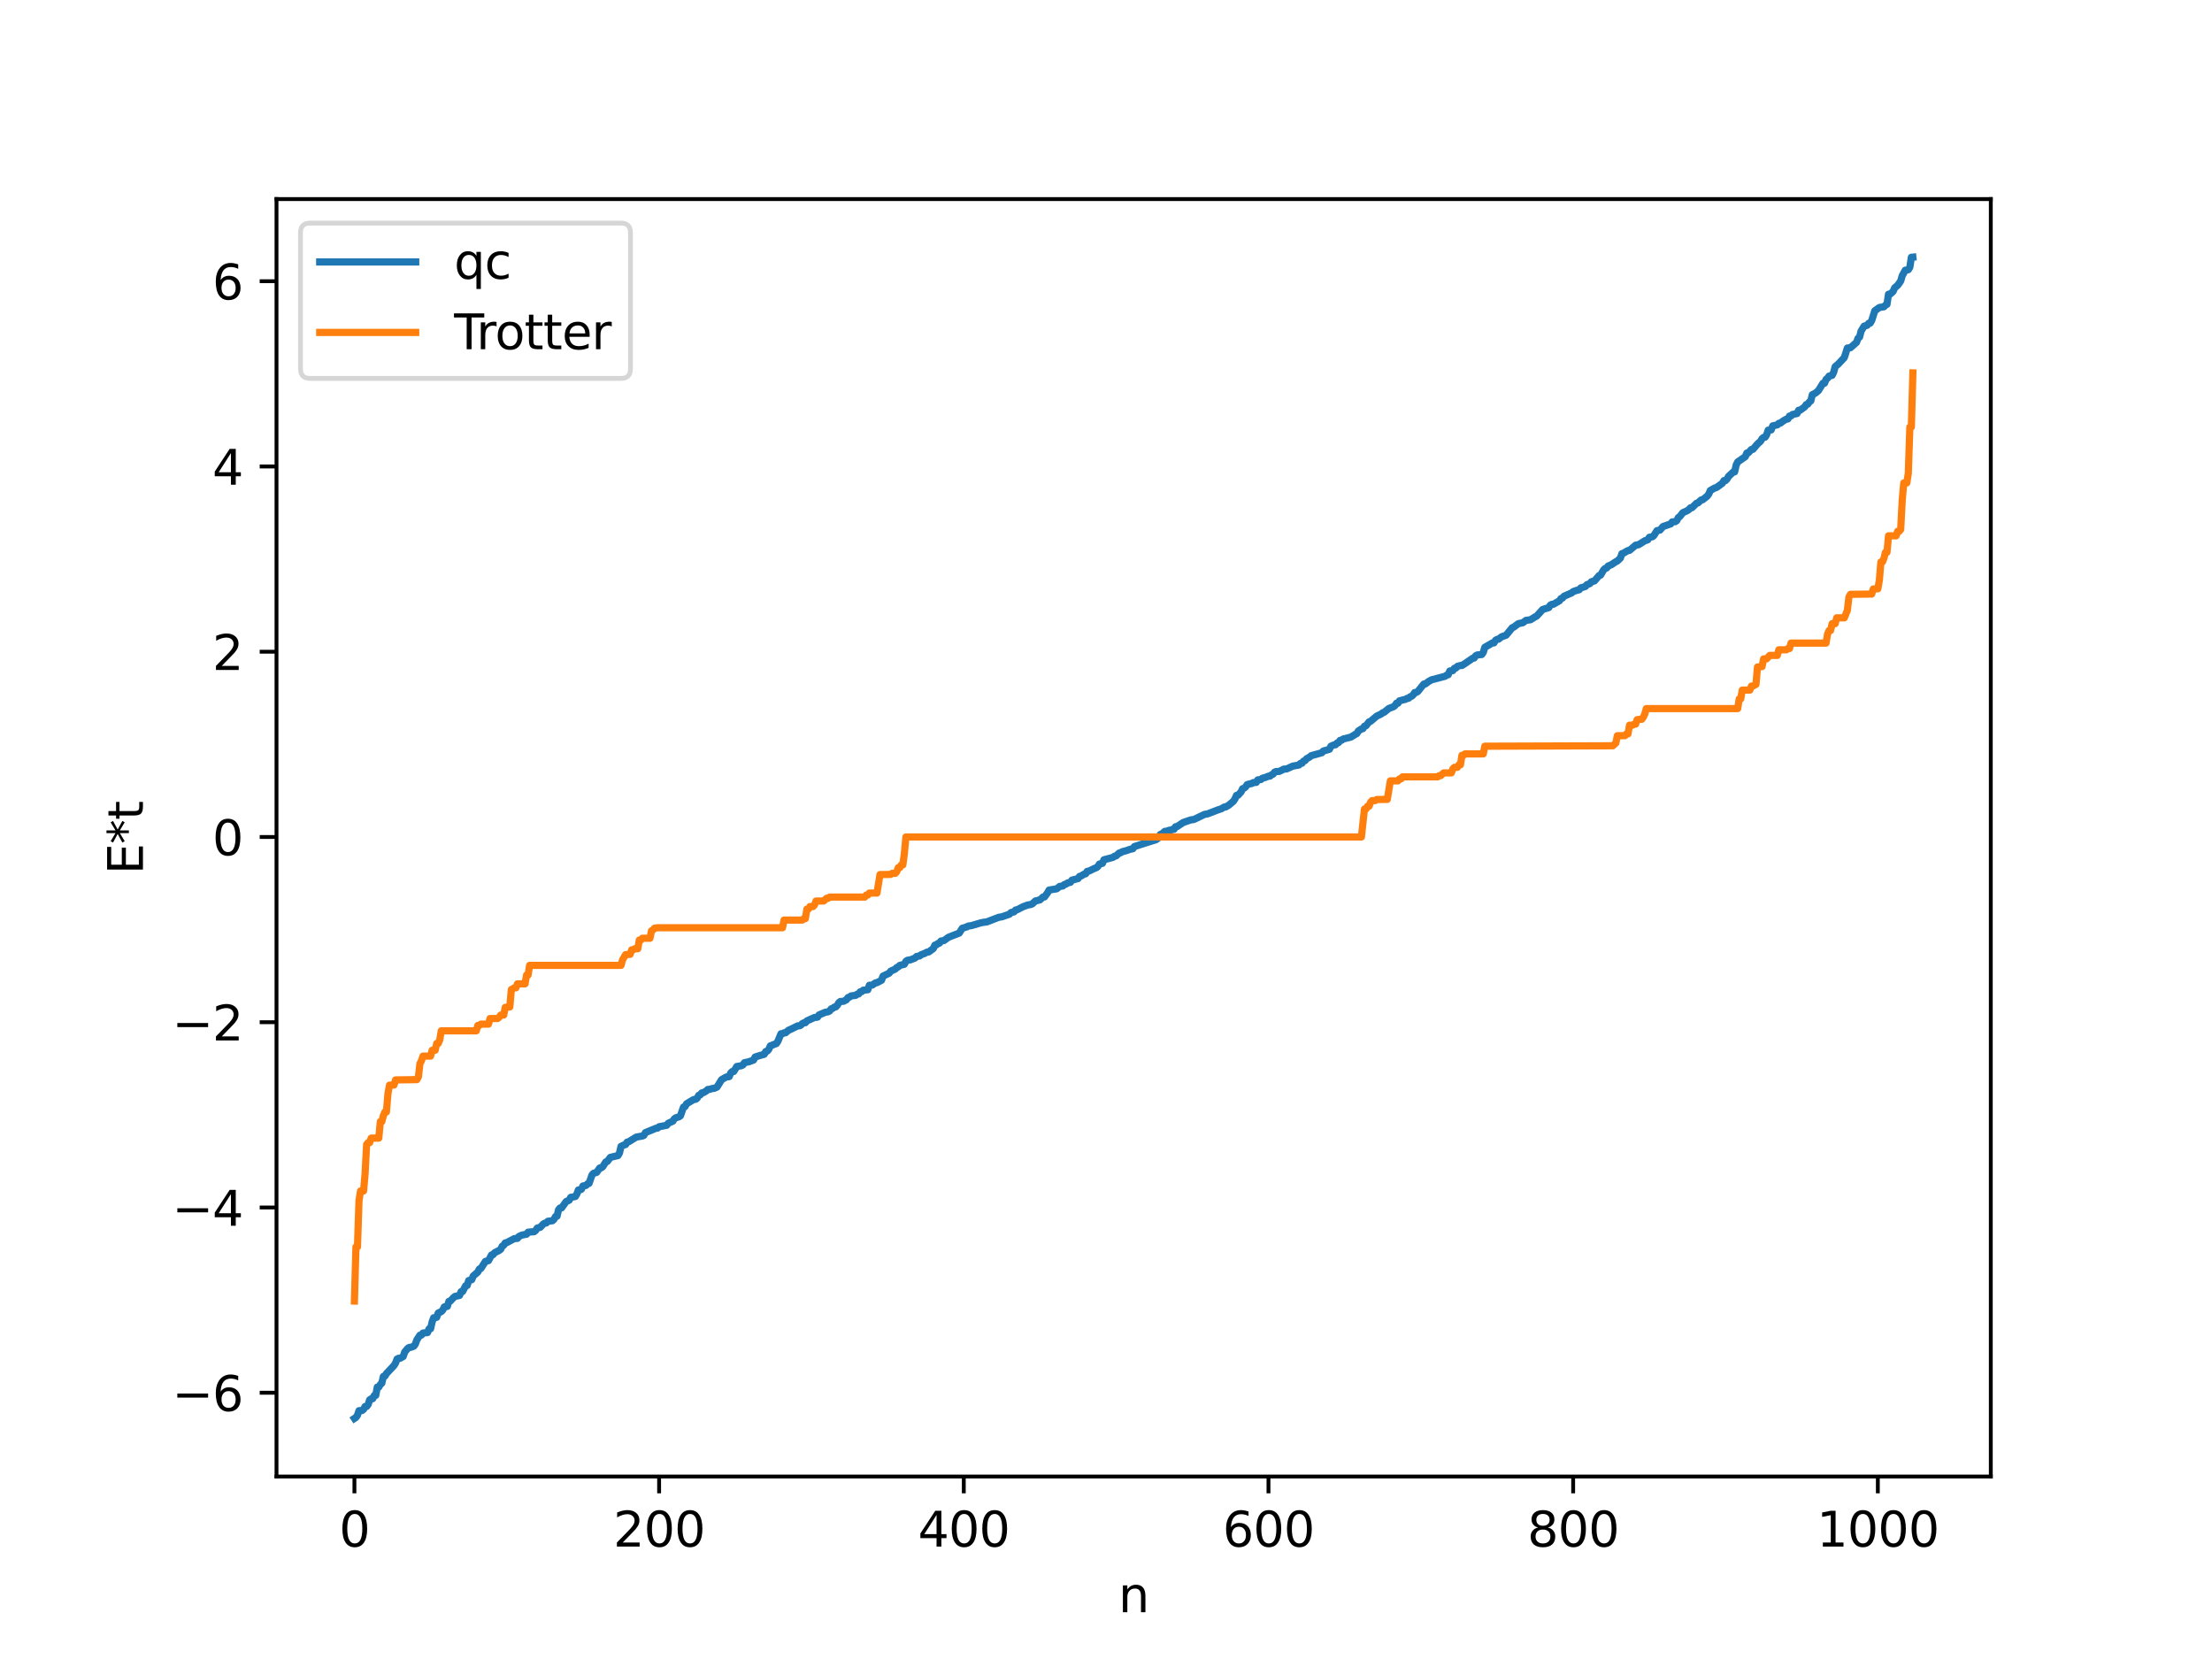 <?xml version="1.0" encoding="utf-8" standalone="no"?>
<!DOCTYPE svg PUBLIC "-//W3C//DTD SVG 1.1//EN"
  "http://www.w3.org/Graphics/SVG/1.1/DTD/svg11.dtd">
<svg xmlns:xlink="http://www.w3.org/1999/xlink" width="460.8pt" height="345.6pt" viewBox="0 0 460.8 345.6" xmlns="http://www.w3.org/2000/svg" version="1.1">
 <defs>
  <style type="text/css">*{stroke-linejoin: round; stroke-linecap: butt}</style>
 </defs>
 <g id="figure_1">
  <g id="patch_1">
   <path d="M 0 345.6 
L 460.8 345.6 
L 460.8 0 
L 0 0 
z
" style="fill: #ffffff"/>
  </g>
  <g id="axes_1">
   <g id="patch_2">
    <path d="M 57.6 307.584 
L 414.72 307.584 
L 414.72 41.472 
L 57.6 41.472 
z
" style="fill: #ffffff"/>
   </g>
   <g id="matplotlib.axis_1">
    <g id="xtick_1">
     <g id="line2d_1">
      <defs>
       <path id="m4fececd6fd" d="M 0 0 
L 0 3.5 
" style="stroke: #000000; stroke-width: 0.8"/>
      </defs>
      <g>
       <use xlink:href="#m4fececd6fd" x="73.833" y="307.584" style="stroke: #000000; stroke-width: 0.8"/>
      </g>
     </g>
     <g id="text_1">
      <!-- 0 -->
      <g transform="translate(70.651 322.182) scale(0.1 -0.1)">
       <defs>
        <path id="DejaVuSans-30" d="M 2034 4250 
Q 1547 4250 1301 3770 
Q 1056 3291 1056 2328 
Q 1056 1369 1301 889 
Q 1547 409 2034 409 
Q 2525 409 2770 889 
Q 3016 1369 3016 2328 
Q 3016 3291 2770 3770 
Q 2525 4250 2034 4250 
z
M 2034 4750 
Q 2819 4750 3233 4129 
Q 3647 3509 3647 2328 
Q 3647 1150 3233 529 
Q 2819 -91 2034 -91 
Q 1250 -91 836 529 
Q 422 1150 422 2328 
Q 422 3509 836 4129 
Q 1250 4750 2034 4750 
z
" transform="scale(0.016)"/>
       </defs>
       <use xlink:href="#DejaVuSans-30"/>
      </g>
     </g>
    </g>
    <g id="xtick_2">
     <g id="line2d_2">
      <g>
       <use xlink:href="#m4fececd6fd" x="137.304" y="307.584" style="stroke: #000000; stroke-width: 0.8"/>
      </g>
     </g>
     <g id="text_2">
      <!-- 200 -->
      <g transform="translate(127.76 322.182) scale(0.1 -0.1)">
       <defs>
        <path id="DejaVuSans-32" d="M 1228 531 
L 3431 531 
L 3431 0 
L 469 0 
L 469 531 
Q 828 903 1448 1529 
Q 2069 2156 2228 2338 
Q 2531 2678 2651 2914 
Q 2772 3150 2772 3378 
Q 2772 3750 2511 3984 
Q 2250 4219 1831 4219 
Q 1534 4219 1204 4116 
Q 875 4013 500 3803 
L 500 4441 
Q 881 4594 1212 4672 
Q 1544 4750 1819 4750 
Q 2544 4750 2975 4387 
Q 3406 4025 3406 3419 
Q 3406 3131 3298 2873 
Q 3191 2616 2906 2266 
Q 2828 2175 2409 1742 
Q 1991 1309 1228 531 
z
" transform="scale(0.016)"/>
       </defs>
       <use xlink:href="#DejaVuSans-32"/>
       <use xlink:href="#DejaVuSans-30" x="63.623"/>
       <use xlink:href="#DejaVuSans-30" x="127.246"/>
      </g>
     </g>
    </g>
    <g id="xtick_3">
     <g id="line2d_3">
      <g>
       <use xlink:href="#m4fececd6fd" x="200.775" y="307.584" style="stroke: #000000; stroke-width: 0.8"/>
      </g>
     </g>
     <g id="text_3">
      <!-- 400 -->
      <g transform="translate(191.231 322.182) scale(0.1 -0.1)">
       <defs>
        <path id="DejaVuSans-34" d="M 2419 4116 
L 825 1625 
L 2419 1625 
L 2419 4116 
z
M 2253 4666 
L 3047 4666 
L 3047 1625 
L 3713 1625 
L 3713 1100 
L 3047 1100 
L 3047 0 
L 2419 0 
L 2419 1100 
L 313 1100 
L 313 1709 
L 2253 4666 
z
" transform="scale(0.016)"/>
       </defs>
       <use xlink:href="#DejaVuSans-34"/>
       <use xlink:href="#DejaVuSans-30" x="63.623"/>
       <use xlink:href="#DejaVuSans-30" x="127.246"/>
      </g>
     </g>
    </g>
    <g id="xtick_4">
     <g id="line2d_4">
      <g>
       <use xlink:href="#m4fececd6fd" x="264.246" y="307.584" style="stroke: #000000; stroke-width: 0.8"/>
      </g>
     </g>
     <g id="text_4">
      <!-- 600 -->
      <g transform="translate(254.702 322.182) scale(0.1 -0.1)">
       <defs>
        <path id="DejaVuSans-36" d="M 2113 2584 
Q 1688 2584 1439 2293 
Q 1191 2003 1191 1497 
Q 1191 994 1439 701 
Q 1688 409 2113 409 
Q 2538 409 2786 701 
Q 3034 994 3034 1497 
Q 3034 2003 2786 2293 
Q 2538 2584 2113 2584 
z
M 3366 4563 
L 3366 3988 
Q 3128 4100 2886 4159 
Q 2644 4219 2406 4219 
Q 1781 4219 1451 3797 
Q 1122 3375 1075 2522 
Q 1259 2794 1537 2939 
Q 1816 3084 2150 3084 
Q 2853 3084 3261 2657 
Q 3669 2231 3669 1497 
Q 3669 778 3244 343 
Q 2819 -91 2113 -91 
Q 1303 -91 875 529 
Q 447 1150 447 2328 
Q 447 3434 972 4092 
Q 1497 4750 2381 4750 
Q 2619 4750 2861 4703 
Q 3103 4656 3366 4563 
z
" transform="scale(0.016)"/>
       </defs>
       <use xlink:href="#DejaVuSans-36"/>
       <use xlink:href="#DejaVuSans-30" x="63.623"/>
       <use xlink:href="#DejaVuSans-30" x="127.246"/>
      </g>
     </g>
    </g>
    <g id="xtick_5">
     <g id="line2d_5">
      <g>
       <use xlink:href="#m4fececd6fd" x="327.717" y="307.584" style="stroke: #000000; stroke-width: 0.8"/>
      </g>
     </g>
     <g id="text_5">
      <!-- 800 -->
      <g transform="translate(318.173 322.182) scale(0.1 -0.1)">
       <defs>
        <path id="DejaVuSans-38" d="M 2034 2216 
Q 1584 2216 1326 1975 
Q 1069 1734 1069 1313 
Q 1069 891 1326 650 
Q 1584 409 2034 409 
Q 2484 409 2743 651 
Q 3003 894 3003 1313 
Q 3003 1734 2745 1975 
Q 2488 2216 2034 2216 
z
M 1403 2484 
Q 997 2584 770 2862 
Q 544 3141 544 3541 
Q 544 4100 942 4425 
Q 1341 4750 2034 4750 
Q 2731 4750 3128 4425 
Q 3525 4100 3525 3541 
Q 3525 3141 3298 2862 
Q 3072 2584 2669 2484 
Q 3125 2378 3379 2068 
Q 3634 1759 3634 1313 
Q 3634 634 3220 271 
Q 2806 -91 2034 -91 
Q 1263 -91 848 271 
Q 434 634 434 1313 
Q 434 1759 690 2068 
Q 947 2378 1403 2484 
z
M 1172 3481 
Q 1172 3119 1398 2916 
Q 1625 2713 2034 2713 
Q 2441 2713 2670 2916 
Q 2900 3119 2900 3481 
Q 2900 3844 2670 4047 
Q 2441 4250 2034 4250 
Q 1625 4250 1398 4047 
Q 1172 3844 1172 3481 
z
" transform="scale(0.016)"/>
       </defs>
       <use xlink:href="#DejaVuSans-38"/>
       <use xlink:href="#DejaVuSans-30" x="63.623"/>
       <use xlink:href="#DejaVuSans-30" x="127.246"/>
      </g>
     </g>
    </g>
    <g id="xtick_6">
     <g id="line2d_6">
      <g>
       <use xlink:href="#m4fececd6fd" x="391.188" y="307.584" style="stroke: #000000; stroke-width: 0.8"/>
      </g>
     </g>
     <g id="text_6">
      <!-- 1000 -->
      <g transform="translate(378.463 322.182) scale(0.1 -0.1)">
       <defs>
        <path id="DejaVuSans-31" d="M 794 531 
L 1825 531 
L 1825 4091 
L 703 3866 
L 703 4441 
L 1819 4666 
L 2450 4666 
L 2450 531 
L 3481 531 
L 3481 0 
L 794 0 
L 794 531 
z
" transform="scale(0.016)"/>
       </defs>
       <use xlink:href="#DejaVuSans-31"/>
       <use xlink:href="#DejaVuSans-30" x="63.623"/>
       <use xlink:href="#DejaVuSans-30" x="127.246"/>
       <use xlink:href="#DejaVuSans-30" x="190.869"/>
      </g>
     </g>
    </g>
    <g id="text_7">
     <!-- n -->
     <g transform="translate(232.991 335.861) scale(0.1 -0.1)">
      <defs>
       <path id="DejaVuSans-6e" d="M 3513 2113 
L 3513 0 
L 2938 0 
L 2938 2094 
Q 2938 2591 2744 2837 
Q 2550 3084 2163 3084 
Q 1697 3084 1428 2787 
Q 1159 2491 1159 1978 
L 1159 0 
L 581 0 
L 581 3500 
L 1159 3500 
L 1159 2956 
Q 1366 3272 1645 3428 
Q 1925 3584 2291 3584 
Q 2894 3584 3203 3211 
Q 3513 2838 3513 2113 
z
" transform="scale(0.016)"/>
      </defs>
      <use xlink:href="#DejaVuSans-6e"/>
     </g>
    </g>
   </g>
   <g id="matplotlib.axis_2">
    <g id="ytick_1">
     <g id="line2d_7">
      <defs>
       <path id="mec9eb1b627" d="M 0 0 
L -3.5 0 
" style="stroke: #000000; stroke-width: 0.8"/>
      </defs>
      <g>
       <use xlink:href="#mec9eb1b627" x="57.6" y="290.133" style="stroke: #000000; stroke-width: 0.8"/>
      </g>
     </g>
     <g id="text_8">
      <!-- −6 -->
      <g transform="translate(35.858 293.933) scale(0.1 -0.1)">
       <defs>
        <path id="DejaVuSans-2212" d="M 678 2272 
L 4684 2272 
L 4684 1741 
L 678 1741 
L 678 2272 
z
" transform="scale(0.016)"/>
       </defs>
       <use xlink:href="#DejaVuSans-2212"/>
       <use xlink:href="#DejaVuSans-36" x="83.789"/>
      </g>
     </g>
    </g>
    <g id="ytick_2">
     <g id="line2d_8">
      <g>
       <use xlink:href="#mec9eb1b627" x="57.6" y="251.541" style="stroke: #000000; stroke-width: 0.8"/>
      </g>
     </g>
     <g id="text_9">
      <!-- −4 -->
      <g transform="translate(35.858 255.341) scale(0.1 -0.1)">
       <use xlink:href="#DejaVuSans-2212"/>
       <use xlink:href="#DejaVuSans-34" x="83.789"/>
      </g>
     </g>
    </g>
    <g id="ytick_3">
     <g id="line2d_9">
      <g>
       <use xlink:href="#mec9eb1b627" x="57.6" y="212.949" style="stroke: #000000; stroke-width: 0.8"/>
      </g>
     </g>
     <g id="text_10">
      <!-- −2 -->
      <g transform="translate(35.858 216.748) scale(0.1 -0.1)">
       <use xlink:href="#DejaVuSans-2212"/>
       <use xlink:href="#DejaVuSans-32" x="83.789"/>
      </g>
     </g>
    </g>
    <g id="ytick_4">
     <g id="line2d_10">
      <g>
       <use xlink:href="#mec9eb1b627" x="57.6" y="174.357" style="stroke: #000000; stroke-width: 0.8"/>
      </g>
     </g>
     <g id="text_11">
      <!-- 0 -->
      <g transform="translate(44.237 178.156) scale(0.1 -0.1)">
       <use xlink:href="#DejaVuSans-30"/>
      </g>
     </g>
    </g>
    <g id="ytick_5">
     <g id="line2d_11">
      <g>
       <use xlink:href="#mec9eb1b627" x="57.6" y="135.765" style="stroke: #000000; stroke-width: 0.8"/>
      </g>
     </g>
     <g id="text_12">
      <!-- 2 -->
      <g transform="translate(44.237 139.564) scale(0.1 -0.1)">
       <use xlink:href="#DejaVuSans-32"/>
      </g>
     </g>
    </g>
    <g id="ytick_6">
     <g id="line2d_12">
      <g>
       <use xlink:href="#mec9eb1b627" x="57.6" y="97.173" style="stroke: #000000; stroke-width: 0.8"/>
      </g>
     </g>
     <g id="text_13">
      <!-- 4 -->
      <g transform="translate(44.237 100.972) scale(0.1 -0.1)">
       <use xlink:href="#DejaVuSans-34"/>
      </g>
     </g>
    </g>
    <g id="ytick_7">
     <g id="line2d_13">
      <g>
       <use xlink:href="#mec9eb1b627" x="57.6" y="58.581" style="stroke: #000000; stroke-width: 0.8"/>
      </g>
     </g>
     <g id="text_14">
      <!-- 6 -->
      <g transform="translate(44.237 62.38) scale(0.1 -0.1)">
       <use xlink:href="#DejaVuSans-36"/>
      </g>
     </g>
    </g>
    <g id="text_15">
     <!-- E*t -->
     <g transform="translate(29.778 182.148) rotate(-90) scale(0.1 -0.1)">
      <defs>
       <path id="DejaVuSans-45" d="M 628 4666 
L 3578 4666 
L 3578 4134 
L 1259 4134 
L 1259 2753 
L 3481 2753 
L 3481 2222 
L 1259 2222 
L 1259 531 
L 3634 531 
L 3634 0 
L 628 0 
L 628 4666 
z
" transform="scale(0.016)"/>
       <path id="DejaVuSans-2a" d="M 3009 3897 
L 1888 3291 
L 3009 2681 
L 2828 2375 
L 1778 3009 
L 1778 1831 
L 1422 1831 
L 1422 3009 
L 372 2375 
L 191 2681 
L 1313 3291 
L 191 3897 
L 372 4206 
L 1422 3572 
L 1422 4750 
L 1778 4750 
L 1778 3572 
L 2828 4206 
L 3009 3897 
z
" transform="scale(0.016)"/>
       <path id="DejaVuSans-74" d="M 1172 4494 
L 1172 3500 
L 2356 3500 
L 2356 3053 
L 1172 3053 
L 1172 1153 
Q 1172 725 1289 603 
Q 1406 481 1766 481 
L 2356 481 
L 2356 0 
L 1766 0 
Q 1100 0 847 248 
Q 594 497 594 1153 
L 594 3053 
L 172 3053 
L 172 3500 
L 594 3500 
L 594 4494 
L 1172 4494 
z
" transform="scale(0.016)"/>
      </defs>
      <use xlink:href="#DejaVuSans-45"/>
      <use xlink:href="#DejaVuSans-2a" x="63.184"/>
      <use xlink:href="#DejaVuSans-74" x="113.184"/>
     </g>
    </g>
   </g>
   <g id="line2d_14">
    <path d="M 73.833 295.488 
L 74.15 295.276 
L 74.467 294.818 
L 74.785 293.872 
L 75.42 293.839 
L 75.737 293.599 
L 76.054 293.001 
L 76.372 292.995 
L 76.689 292.597 
L 77.006 291.617 
L 77.324 291.395 
L 77.641 291.378 
L 77.958 290.721 
L 78.276 290.68 
L 78.593 288.961 
L 78.91 288.954 
L 79.228 288.418 
L 79.545 288.133 
L 79.862 286.734 
L 80.18 286.674 
L 80.497 286.144 
L 82.084 284.455 
L 82.401 283.935 
L 82.719 283.112 
L 83.036 282.955 
L 83.353 282.951 
L 83.988 282.591 
L 84.305 281.653 
L 84.94 280.896 
L 85.258 280.692 
L 85.575 280.672 
L 86.21 280.431 
L 86.527 279.993 
L 86.844 279.11 
L 87.479 278.145 
L 87.796 278.118 
L 88.114 277.7 
L 89.066 277.594 
L 89.383 276.826 
L 89.7 276.801 
L 90.018 275.385 
L 90.335 274.517 
L 90.97 274.42 
L 91.287 273.53 
L 91.922 273.237 
L 92.239 272.907 
L 92.557 272.252 
L 93.191 272.143 
L 93.509 271.107 
L 93.826 271.016 
L 94.461 270.333 
L 94.778 270.067 
L 95.73 269.862 
L 96.048 269.087 
L 96.365 269.051 
L 97 267.851 
L 97.317 267.798 
L 97.634 266.77 
L 98.269 266.585 
L 98.586 265.814 
L 99.539 264.994 
L 99.856 264.366 
L 100.173 264.254 
L 101.125 262.766 
L 101.76 262.617 
L 102.395 261.43 
L 102.712 261.373 
L 103.029 260.966 
L 103.981 260.485 
L 104.299 260.255 
L 104.616 259.609 
L 104.934 259.406 
L 105.251 258.915 
L 105.568 258.86 
L 107.155 258.018 
L 107.79 257.976 
L 108.107 257.571 
L 108.742 257.285 
L 109.694 257.109 
L 110.011 256.687 
L 111.281 256.58 
L 111.598 256.315 
L 111.915 255.828 
L 112.55 255.663 
L 113.185 254.985 
L 113.502 254.802 
L 113.82 254.757 
L 114.137 254.412 
L 115.089 254.302 
L 115.406 254.009 
L 115.724 253.428 
L 116.041 253.351 
L 116.358 252.011 
L 116.676 251.641 
L 116.993 251.626 
L 117.945 250.304 
L 118.58 250.023 
L 118.897 249.429 
L 119.849 249.262 
L 120.167 248.745 
L 120.484 247.891 
L 120.801 247.878 
L 121.119 247.743 
L 121.436 247.06 
L 122.071 246.95 
L 122.388 246.631 
L 122.705 246.525 
L 123.34 244.734 
L 123.658 244.413 
L 124.292 244.23 
L 124.927 243.319 
L 125.244 243.286 
L 125.562 243.043 
L 126.196 242.052 
L 126.514 241.949 
L 127.148 241.104 
L 128.735 240.723 
L 129.053 240.174 
L 129.37 238.813 
L 130.005 238.515 
L 130.322 238.433 
L 130.639 237.93 
L 130.957 237.855 
L 132.543 236.882 
L 133.178 236.763 
L 133.813 236.656 
L 134.13 236.524 
L 134.448 235.945 
L 136.669 235.034 
L 136.986 235.002 
L 137.304 234.716 
L 137.939 234.603 
L 138.891 234.414 
L 139.208 233.997 
L 140.16 233.565 
L 140.477 233.071 
L 140.795 232.85 
L 141.429 232.665 
L 141.747 232.437 
L 142.381 230.629 
L 142.699 230.527 
L 143.016 229.95 
L 144.286 229.178 
L 144.603 229.022 
L 144.92 229.002 
L 145.238 228.766 
L 145.555 228.177 
L 145.872 228.078 
L 146.19 227.67 
L 146.507 227.635 
L 147.142 227.255 
L 147.459 226.955 
L 147.777 226.945 
L 148.411 226.749 
L 148.729 226.741 
L 149.363 226.461 
L 150.315 224.922 
L 151.267 224.37 
L 151.902 224.277 
L 152.22 223.519 
L 152.537 223.219 
L 152.854 223.213 
L 153.489 222.172 
L 154.441 222.006 
L 154.758 221.845 
L 155.076 221.382 
L 156.028 221.175 
L 156.662 220.942 
L 156.98 220.825 
L 157.297 220.202 
L 158.249 219.896 
L 159.201 219.627 
L 159.519 219.054 
L 159.836 218.955 
L 160.153 218.606 
L 160.471 217.879 
L 161.74 217.38 
L 162.058 216.894 
L 162.692 215.352 
L 163.01 215.344 
L 163.327 215.157 
L 163.644 215.146 
L 164.279 214.614 
L 164.914 214.333 
L 166.183 213.704 
L 166.5 213.699 
L 166.818 213.573 
L 167.135 213.236 
L 167.453 213.068 
L 167.77 213.053 
L 168.087 212.676 
L 169.674 211.962 
L 170.309 211.89 
L 170.626 211.424 
L 171.896 210.888 
L 172.53 210.762 
L 172.848 210.589 
L 173.165 210.15 
L 173.482 210.064 
L 173.8 209.8 
L 174.117 209.75 
L 174.434 209.399 
L 174.752 208.861 
L 175.069 208.626 
L 175.704 208.593 
L 176.339 208.258 
L 176.656 207.808 
L 176.973 207.718 
L 177.291 207.471 
L 178.243 207.353 
L 178.56 207.115 
L 178.877 207.053 
L 179.195 206.61 
L 179.512 206.577 
L 179.829 206.271 
L 180.781 206.185 
L 181.099 205.254 
L 181.734 205.196 
L 182.368 204.754 
L 182.686 204.71 
L 183.638 204.205 
L 183.955 203.336 
L 185.224 202.737 
L 185.542 202.313 
L 186.494 201.884 
L 186.811 201.549 
L 187.129 201.411 
L 187.446 201.108 
L 188.398 200.871 
L 188.715 200.272 
L 189.033 200.044 
L 189.667 199.946 
L 190.62 199.577 
L 190.937 199.255 
L 191.572 199.139 
L 191.889 198.881 
L 192.524 198.655 
L 193.158 198.33 
L 193.476 198.302 
L 194.428 197.599 
L 194.745 196.892 
L 195.062 196.838 
L 195.38 196.551 
L 195.697 196.478 
L 196.015 196.038 
L 196.649 195.93 
L 197.601 195.243 
L 199.823 194.38 
L 200.458 193.379 
L 201.41 193.084 
L 201.727 192.905 
L 202.362 192.827 
L 204.266 192.259 
L 204.9 192.127 
L 205.535 192.06 
L 208.074 191.088 
L 208.709 190.984 
L 210.296 190.443 
L 210.613 190.096 
L 211.248 189.957 
L 211.565 189.572 
L 211.882 189.52 
L 213.152 188.877 
L 214.104 188.521 
L 214.739 188.429 
L 215.056 188.28 
L 215.691 187.691 
L 216.643 187.457 
L 217.277 186.87 
L 217.595 186.846 
L 218.229 185.979 
L 218.547 185.418 
L 219.181 185.311 
L 220.134 185.151 
L 220.768 184.651 
L 221.403 184.562 
L 221.72 184.27 
L 222.038 184.193 
L 222.355 183.946 
L 222.99 183.803 
L 223.307 183.35 
L 224.577 183.021 
L 224.894 182.566 
L 225.211 182.484 
L 225.846 182.096 
L 226.163 182.026 
L 226.481 181.52 
L 226.798 181.483 
L 228.067 180.875 
L 228.385 180.758 
L 228.702 180.514 
L 229.02 180.001 
L 229.654 179.85 
L 229.972 179.105 
L 231.876 178.604 
L 232.193 178.353 
L 232.51 178.291 
L 233.145 177.702 
L 233.462 177.646 
L 233.78 177.429 
L 234.732 177.176 
L 235.367 176.939 
L 236.001 176.805 
L 236.319 176.351 
L 240.127 175.139 
L 240.762 174.956 
L 241.396 174.502 
L 241.714 173.834 
L 242.031 173.73 
L 242.666 173.184 
L 242.983 173.171 
L 243.618 172.938 
L 243.935 172.937 
L 244.253 172.763 
L 244.57 172.757 
L 244.887 172.222 
L 245.205 172.191 
L 246.474 171.345 
L 248.061 170.8 
L 248.696 170.718 
L 250.917 169.657 
L 251.552 169.546 
L 253.773 168.694 
L 254.408 168.493 
L 255.043 168.118 
L 255.36 168.091 
L 255.995 167.717 
L 256.947 166.906 
L 257.264 166.427 
L 257.581 165.692 
L 257.899 165.666 
L 258.534 164.975 
L 258.851 164.302 
L 259.168 164.189 
L 259.486 163.937 
L 259.803 163.447 
L 260.438 163.271 
L 260.755 163.229 
L 261.072 163.027 
L 261.707 162.983 
L 262.024 162.464 
L 262.659 162.397 
L 262.977 162.12 
L 263.611 161.95 
L 264.246 161.686 
L 264.563 161.681 
L 264.881 161.401 
L 265.198 161.276 
L 265.515 160.863 
L 265.833 160.724 
L 266.467 160.705 
L 267.102 160.405 
L 267.42 160.224 
L 268.054 160.178 
L 269.324 159.593 
L 270.276 159.425 
L 270.593 159.366 
L 270.91 159.027 
L 271.228 158.996 
L 271.545 158.565 
L 271.862 158.447 
L 272.18 158.061 
L 272.815 157.714 
L 273.132 157.429 
L 275.353 156.814 
L 275.671 156.456 
L 276.94 156.092 
L 277.258 155.45 
L 277.892 155.176 
L 278.21 155.148 
L 278.527 154.793 
L 278.844 154.701 
L 279.162 154.233 
L 279.479 154.206 
L 279.796 153.952 
L 281.383 153.56 
L 282.335 152.978 
L 282.653 152.818 
L 282.97 152.273 
L 283.605 151.863 
L 283.922 151.79 
L 284.239 151.28 
L 284.557 151.189 
L 285.191 150.382 
L 285.509 150.273 
L 286.778 149.192 
L 287.73 148.734 
L 288.048 148.474 
L 288.365 148.37 
L 289.317 147.589 
L 290.269 147.231 
L 290.586 147.003 
L 290.904 146.503 
L 291.221 146.495 
L 291.539 145.991 
L 292.808 145.674 
L 293.125 145.486 
L 293.443 145.453 
L 293.76 145.15 
L 294.077 145.037 
L 294.395 144.742 
L 294.712 144.265 
L 295.029 144.246 
L 295.347 144.066 
L 296.299 142.874 
L 296.616 142.497 
L 296.934 142.471 
L 297.568 141.99 
L 298.203 141.627 
L 301.059 140.873 
L 301.377 140.63 
L 301.694 140.559 
L 302.011 139.78 
L 302.646 139.706 
L 302.963 139.22 
L 303.281 139.165 
L 303.598 138.817 
L 304.233 138.636 
L 304.55 138.635 
L 305.185 138.23 
L 306.772 137.136 
L 307.089 137.088 
L 307.406 136.616 
L 307.724 136.441 
L 308.676 136.346 
L 308.993 135.903 
L 309.31 134.851 
L 310.897 133.934 
L 311.215 133.929 
L 311.532 133.4 
L 311.849 133.2 
L 312.167 133.157 
L 312.801 132.659 
L 313.753 132.318 
L 315.023 130.764 
L 315.34 130.643 
L 316.292 129.922 
L 316.927 129.79 
L 317.244 129.724 
L 317.879 129.239 
L 318.831 129.106 
L 319.783 128.507 
L 320.1 128.361 
L 321.37 126.968 
L 322.639 126.574 
L 322.957 126.067 
L 323.274 125.891 
L 323.591 125.881 
L 324.861 125.155 
L 325.178 124.69 
L 325.496 124.586 
L 325.813 124.206 
L 327.4 123.514 
L 327.717 123.241 
L 328.352 123.014 
L 328.986 122.854 
L 329.304 122.465 
L 330.256 122.18 
L 330.573 121.811 
L 331.208 121.566 
L 331.525 121.183 
L 332.16 121.018 
L 333.112 119.906 
L 333.429 119.805 
L 334.064 118.723 
L 334.381 118.416 
L 334.699 118.324 
L 335.016 117.906 
L 335.651 117.651 
L 336.603 117.021 
L 336.92 116.867 
L 337.555 116.267 
L 337.872 115.335 
L 338.19 115.236 
L 339.142 114.686 
L 339.459 114.652 
L 340.094 114.119 
L 340.729 113.571 
L 341.363 113.467 
L 342.633 112.663 
L 343.267 112.448 
L 343.585 111.932 
L 344.22 111.82 
L 344.537 111.558 
L 345.172 110.546 
L 345.806 110.422 
L 346.441 109.681 
L 347.076 109.472 
L 347.71 109.243 
L 348.028 109.146 
L 348.345 108.724 
L 348.98 108.671 
L 349.297 108.462 
L 349.615 107.835 
L 349.932 107.606 
L 350.567 106.805 
L 351.519 106.362 
L 351.836 106.144 
L 352.153 105.79 
L 352.471 105.766 
L 353.423 104.83 
L 353.74 104.749 
L 354.375 104.151 
L 354.692 104.104 
L 355.644 103.355 
L 355.962 102.925 
L 356.279 102.192 
L 357.231 101.644 
L 357.548 101.575 
L 358.818 100.66 
L 359.135 100.111 
L 359.453 100.106 
L 359.77 99.792 
L 360.087 99.243 
L 361.039 98.352 
L 361.357 98.298 
L 361.674 96.876 
L 361.991 96.235 
L 363.578 95.131 
L 363.896 94.373 
L 364.213 94.317 
L 364.848 93.633 
L 365.165 93.606 
L 366.117 92.481 
L 366.752 91.919 
L 367.069 91.378 
L 367.386 91.121 
L 367.704 91.077 
L 368.021 90.572 
L 368.339 89.617 
L 368.973 89.558 
L 369.291 88.712 
L 370.243 88.511 
L 370.56 88.182 
L 370.877 88.147 
L 371.512 87.663 
L 372.147 87.308 
L 372.464 87.268 
L 372.781 86.676 
L 373.099 86.65 
L 373.416 86.343 
L 374.368 86.141 
L 374.686 85.466 
L 375.003 85.451 
L 375.955 84.754 
L 376.272 84.277 
L 376.59 84.191 
L 376.907 83.746 
L 377.224 83.504 
L 377.542 82.213 
L 378.177 81.901 
L 378.811 81.37 
L 379.763 79.829 
L 380.081 79.828 
L 380.398 79.044 
L 380.715 78.784 
L 381.033 78.349 
L 381.667 78.193 
L 381.985 77.548 
L 382.302 76.375 
L 382.937 75.845 
L 384.206 74.49 
L 384.841 72.499 
L 385.476 72.441 
L 386.745 71.322 
L 387.062 70.47 
L 387.38 70.22 
L 387.697 68.977 
L 388.332 67.939 
L 388.967 67.765 
L 389.284 67.353 
L 389.601 67.311 
L 389.919 66.755 
L 390.553 64.745 
L 391.505 64.061 
L 392.458 63.905 
L 392.775 63.566 
L 393.092 63.401 
L 393.41 61.296 
L 393.727 61.283 
L 394.362 60.723 
L 394.679 59.985 
L 395.314 59.437 
L 395.948 58.546 
L 396.266 57.444 
L 396.9 56.296 
L 397.535 56.18 
L 397.853 55.673 
L 398.17 53.601 
L 398.487 53.568 
L 398.487 53.568 
" clip-path="url(#p6effe4afd8)" style="fill: none; stroke: #1f77b4; stroke-width: 1.5; stroke-linecap: square"/>
   </g>
   <g id="line2d_15">
    <path d="M 73.833 271.033 
L 74.15 259.752 
L 74.467 259.752 
L 74.785 250.109 
L 75.102 248.106 
L 75.737 248.106 
L 76.054 244.498 
L 76.372 238.407 
L 76.689 238.034 
L 77.006 238.034 
L 77.324 237.091 
L 78.91 237.091 
L 79.228 233.655 
L 79.545 233.655 
L 79.862 232.411 
L 80.18 231.643 
L 80.497 231.643 
L 80.815 227.843 
L 81.132 226.054 
L 82.084 226.024 
L 82.401 224.965 
L 86.844 224.905 
L 87.162 224.325 
L 87.479 221.572 
L 87.796 220.963 
L 88.114 220.01 
L 89.7 220.01 
L 90.018 218.792 
L 90.653 218.792 
L 90.97 217.378 
L 91.287 217.378 
L 91.605 216.641 
L 91.922 214.745 
L 99.221 214.745 
L 99.539 213.615 
L 99.856 213.615 
L 100.173 213.348 
L 101.76 213.348 
L 102.077 212.177 
L 103.664 212.177 
L 103.981 211.913 
L 104.299 211.457 
L 104.934 211.457 
L 105.251 209.851 
L 106.203 209.77 
L 106.52 206.147 
L 107.155 205.789 
L 107.472 205.789 
L 107.79 204.954 
L 109.377 204.954 
L 109.694 203.123 
L 110.011 203.123 
L 110.329 201.1 
L 129.37 201.1 
L 129.687 199.951 
L 130.322 198.869 
L 131.274 198.8 
L 131.591 197.86 
L 131.909 197.86 
L 132.226 197.645 
L 132.861 197.645 
L 133.178 195.835 
L 133.496 195.835 
L 133.813 195.456 
L 135.4 195.456 
L 135.717 193.912 
L 136.034 193.704 
L 136.352 193.355 
L 136.986 193.267 
L 163.01 193.267 
L 163.327 191.665 
L 167.135 191.665 
L 167.453 191.372 
L 167.77 191.372 
L 168.087 189.389 
L 168.405 189.389 
L 168.722 188.86 
L 169.357 188.86 
L 169.674 188.518 
L 169.991 187.7 
L 171.578 187.7 
L 172.213 187.123 
L 172.53 187.123 
L 172.848 186.879 
L 180.147 186.879 
L 180.464 186.457 
L 180.781 186.457 
L 181.099 186.044 
L 182.686 186.044 
L 183.32 182.19 
L 185.542 182.156 
L 185.859 181.932 
L 186.494 181.932 
L 186.811 181.594 
L 187.129 180.746 
L 187.446 180.746 
L 187.763 180.172 
L 188.081 180.172 
L 188.398 177.775 
L 188.715 174.357 
L 283.605 174.357 
L 284.239 168.543 
L 284.557 168.543 
L 284.874 167.969 
L 285.191 167.969 
L 285.509 167.121 
L 285.826 166.783 
L 286.461 166.783 
L 286.778 166.559 
L 289 166.524 
L 289.634 162.67 
L 291.221 162.67 
L 291.539 162.257 
L 291.856 162.257 
L 292.173 161.836 
L 299.472 161.836 
L 299.79 161.591 
L 300.107 161.591 
L 300.742 161.014 
L 302.329 161.014 
L 302.646 160.196 
L 302.963 159.855 
L 303.598 159.855 
L 303.915 159.325 
L 304.233 159.325 
L 304.55 157.342 
L 304.867 157.342 
L 305.185 157.049 
L 308.993 157.049 
L 309.31 155.447 
L 335.968 155.359 
L 336.603 154.803 
L 336.92 153.259 
L 338.507 153.259 
L 338.824 152.88 
L 339.142 152.88 
L 339.459 151.069 
L 340.094 151.069 
L 340.411 150.854 
L 340.729 150.854 
L 341.046 149.914 
L 341.681 149.845 
L 341.998 149.845 
L 342.315 149.427 
L 342.633 148.764 
L 342.95 147.614 
L 361.991 147.614 
L 362.309 145.591 
L 362.626 145.591 
L 362.943 143.76 
L 364.53 143.76 
L 364.848 142.926 
L 365.165 142.926 
L 365.8 142.568 
L 366.117 138.944 
L 367.069 138.863 
L 367.386 137.258 
L 368.021 137.258 
L 368.656 136.537 
L 370.243 136.537 
L 370.56 135.366 
L 372.147 135.366 
L 372.464 135.099 
L 372.781 135.099 
L 373.099 133.97 
L 380.398 133.97 
L 380.715 132.074 
L 381.033 131.337 
L 381.35 131.337 
L 381.667 129.922 
L 382.302 129.922 
L 382.62 128.704 
L 384.206 128.704 
L 384.841 127.142 
L 385.158 124.389 
L 385.476 123.809 
L 389.919 123.749 
L 390.236 122.691 
L 391.188 122.66 
L 391.505 120.872 
L 391.823 117.072 
L 392.14 117.072 
L 392.458 116.303 
L 392.775 115.059 
L 393.092 115.059 
L 393.41 111.623 
L 394.996 111.623 
L 395.314 110.681 
L 395.631 110.681 
L 395.948 110.307 
L 396.266 104.216 
L 396.583 100.608 
L 397.218 100.608 
L 397.535 98.605 
L 397.853 88.962 
L 398.17 88.962 
L 398.487 77.681 
L 398.487 77.681 
" clip-path="url(#p6effe4afd8)" style="fill: none; stroke: #ff7f0e; stroke-width: 1.5; stroke-linecap: square"/>
   </g>
   <g id="patch_3">
    <path d="M 57.6 307.584 
L 57.6 41.472 
" style="fill: none; stroke: #000000; stroke-width: 0.8; stroke-linejoin: miter; stroke-linecap: square"/>
   </g>
   <g id="patch_4">
    <path d="M 414.72 307.584 
L 414.72 41.472 
" style="fill: none; stroke: #000000; stroke-width: 0.8; stroke-linejoin: miter; stroke-linecap: square"/>
   </g>
   <g id="patch_5">
    <path d="M 57.6 307.584 
L 414.72 307.584 
" style="fill: none; stroke: #000000; stroke-width: 0.8; stroke-linejoin: miter; stroke-linecap: square"/>
   </g>
   <g id="patch_6">
    <path d="M 57.6 41.472 
L 414.72 41.472 
" style="fill: none; stroke: #000000; stroke-width: 0.8; stroke-linejoin: miter; stroke-linecap: square"/>
   </g>
   <g id="legend_1">
    <g id="patch_7">
     <path d="M 64.6 78.828 
L 129.342 78.828 
Q 131.342 78.828 131.342 76.828 
L 131.342 48.472 
Q 131.342 46.472 129.342 46.472 
L 64.6 46.472 
Q 62.6 46.472 62.6 48.472 
L 62.6 76.828 
Q 62.6 78.828 64.6 78.828 
z
" style="fill: #ffffff; opacity: 0.8; stroke: #cccccc; stroke-linejoin: miter"/>
    </g>
    <g id="line2d_16">
     <path d="M 66.6 54.57 
L 76.6 54.57 
L 86.6 54.57 
" style="fill: none; stroke: #1f77b4; stroke-width: 1.5; stroke-linecap: square"/>
    </g>
    <g id="text_16">
     <!-- qc -->
     <g transform="translate(94.6 58.07) scale(0.1 -0.1)">
      <defs>
       <path id="DejaVuSans-71" d="M 947 1747 
Q 947 1113 1208 752 
Q 1469 391 1925 391 
Q 2381 391 2643 752 
Q 2906 1113 2906 1747 
Q 2906 2381 2643 2742 
Q 2381 3103 1925 3103 
Q 1469 3103 1208 2742 
Q 947 2381 947 1747 
z
M 2906 525 
Q 2725 213 2448 61 
Q 2172 -91 1784 -91 
Q 1150 -91 751 415 
Q 353 922 353 1747 
Q 353 2572 751 3078 
Q 1150 3584 1784 3584 
Q 2172 3584 2448 3432 
Q 2725 3281 2906 2969 
L 2906 3500 
L 3481 3500 
L 3481 -1331 
L 2906 -1331 
L 2906 525 
z
" transform="scale(0.016)"/>
       <path id="DejaVuSans-63" d="M 3122 3366 
L 3122 2828 
Q 2878 2963 2633 3030 
Q 2388 3097 2138 3097 
Q 1578 3097 1268 2742 
Q 959 2388 959 1747 
Q 959 1106 1268 751 
Q 1578 397 2138 397 
Q 2388 397 2633 464 
Q 2878 531 3122 666 
L 3122 134 
Q 2881 22 2623 -34 
Q 2366 -91 2075 -91 
Q 1284 -91 818 406 
Q 353 903 353 1747 
Q 353 2603 823 3093 
Q 1294 3584 2113 3584 
Q 2378 3584 2631 3529 
Q 2884 3475 3122 3366 
z
" transform="scale(0.016)"/>
      </defs>
      <use xlink:href="#DejaVuSans-71"/>
      <use xlink:href="#DejaVuSans-63" x="63.477"/>
     </g>
    </g>
    <g id="line2d_17">
     <path d="M 66.6 69.249 
L 76.6 69.249 
L 86.6 69.249 
" style="fill: none; stroke: #ff7f0e; stroke-width: 1.5; stroke-linecap: square"/>
    </g>
    <g id="text_17">
     <!-- Trotter -->
     <g transform="translate(94.6 72.749) scale(0.1 -0.1)">
      <defs>
       <path id="DejaVuSans-54" d="M -19 4666 
L 3928 4666 
L 3928 4134 
L 2272 4134 
L 2272 0 
L 1638 0 
L 1638 4134 
L -19 4134 
L -19 4666 
z
" transform="scale(0.016)"/>
       <path id="DejaVuSans-72" d="M 2631 2963 
Q 2534 3019 2420 3045 
Q 2306 3072 2169 3072 
Q 1681 3072 1420 2755 
Q 1159 2438 1159 1844 
L 1159 0 
L 581 0 
L 581 3500 
L 1159 3500 
L 1159 2956 
Q 1341 3275 1631 3429 
Q 1922 3584 2338 3584 
Q 2397 3584 2469 3576 
Q 2541 3569 2628 3553 
L 2631 2963 
z
" transform="scale(0.016)"/>
       <path id="DejaVuSans-6f" d="M 1959 3097 
Q 1497 3097 1228 2736 
Q 959 2375 959 1747 
Q 959 1119 1226 758 
Q 1494 397 1959 397 
Q 2419 397 2687 759 
Q 2956 1122 2956 1747 
Q 2956 2369 2687 2733 
Q 2419 3097 1959 3097 
z
M 1959 3584 
Q 2709 3584 3137 3096 
Q 3566 2609 3566 1747 
Q 3566 888 3137 398 
Q 2709 -91 1959 -91 
Q 1206 -91 779 398 
Q 353 888 353 1747 
Q 353 2609 779 3096 
Q 1206 3584 1959 3584 
z
" transform="scale(0.016)"/>
       <path id="DejaVuSans-65" d="M 3597 1894 
L 3597 1613 
L 953 1613 
Q 991 1019 1311 708 
Q 1631 397 2203 397 
Q 2534 397 2845 478 
Q 3156 559 3463 722 
L 3463 178 
Q 3153 47 2828 -22 
Q 2503 -91 2169 -91 
Q 1331 -91 842 396 
Q 353 884 353 1716 
Q 353 2575 817 3079 
Q 1281 3584 2069 3584 
Q 2775 3584 3186 3129 
Q 3597 2675 3597 1894 
z
M 3022 2063 
Q 3016 2534 2758 2815 
Q 2500 3097 2075 3097 
Q 1594 3097 1305 2825 
Q 1016 2553 972 2059 
L 3022 2063 
z
" transform="scale(0.016)"/>
      </defs>
      <use xlink:href="#DejaVuSans-54"/>
      <use xlink:href="#DejaVuSans-72" x="46.334"/>
      <use xlink:href="#DejaVuSans-6f" x="85.197"/>
      <use xlink:href="#DejaVuSans-74" x="146.379"/>
      <use xlink:href="#DejaVuSans-74" x="185.588"/>
      <use xlink:href="#DejaVuSans-65" x="224.797"/>
      <use xlink:href="#DejaVuSans-72" x="286.32"/>
     </g>
    </g>
   </g>
  </g>
 </g>
 <defs>
  <clipPath id="p6effe4afd8">
   <rect x="57.6" y="41.472" width="357.12" height="266.112"/>
  </clipPath>
 </defs>
</svg>
